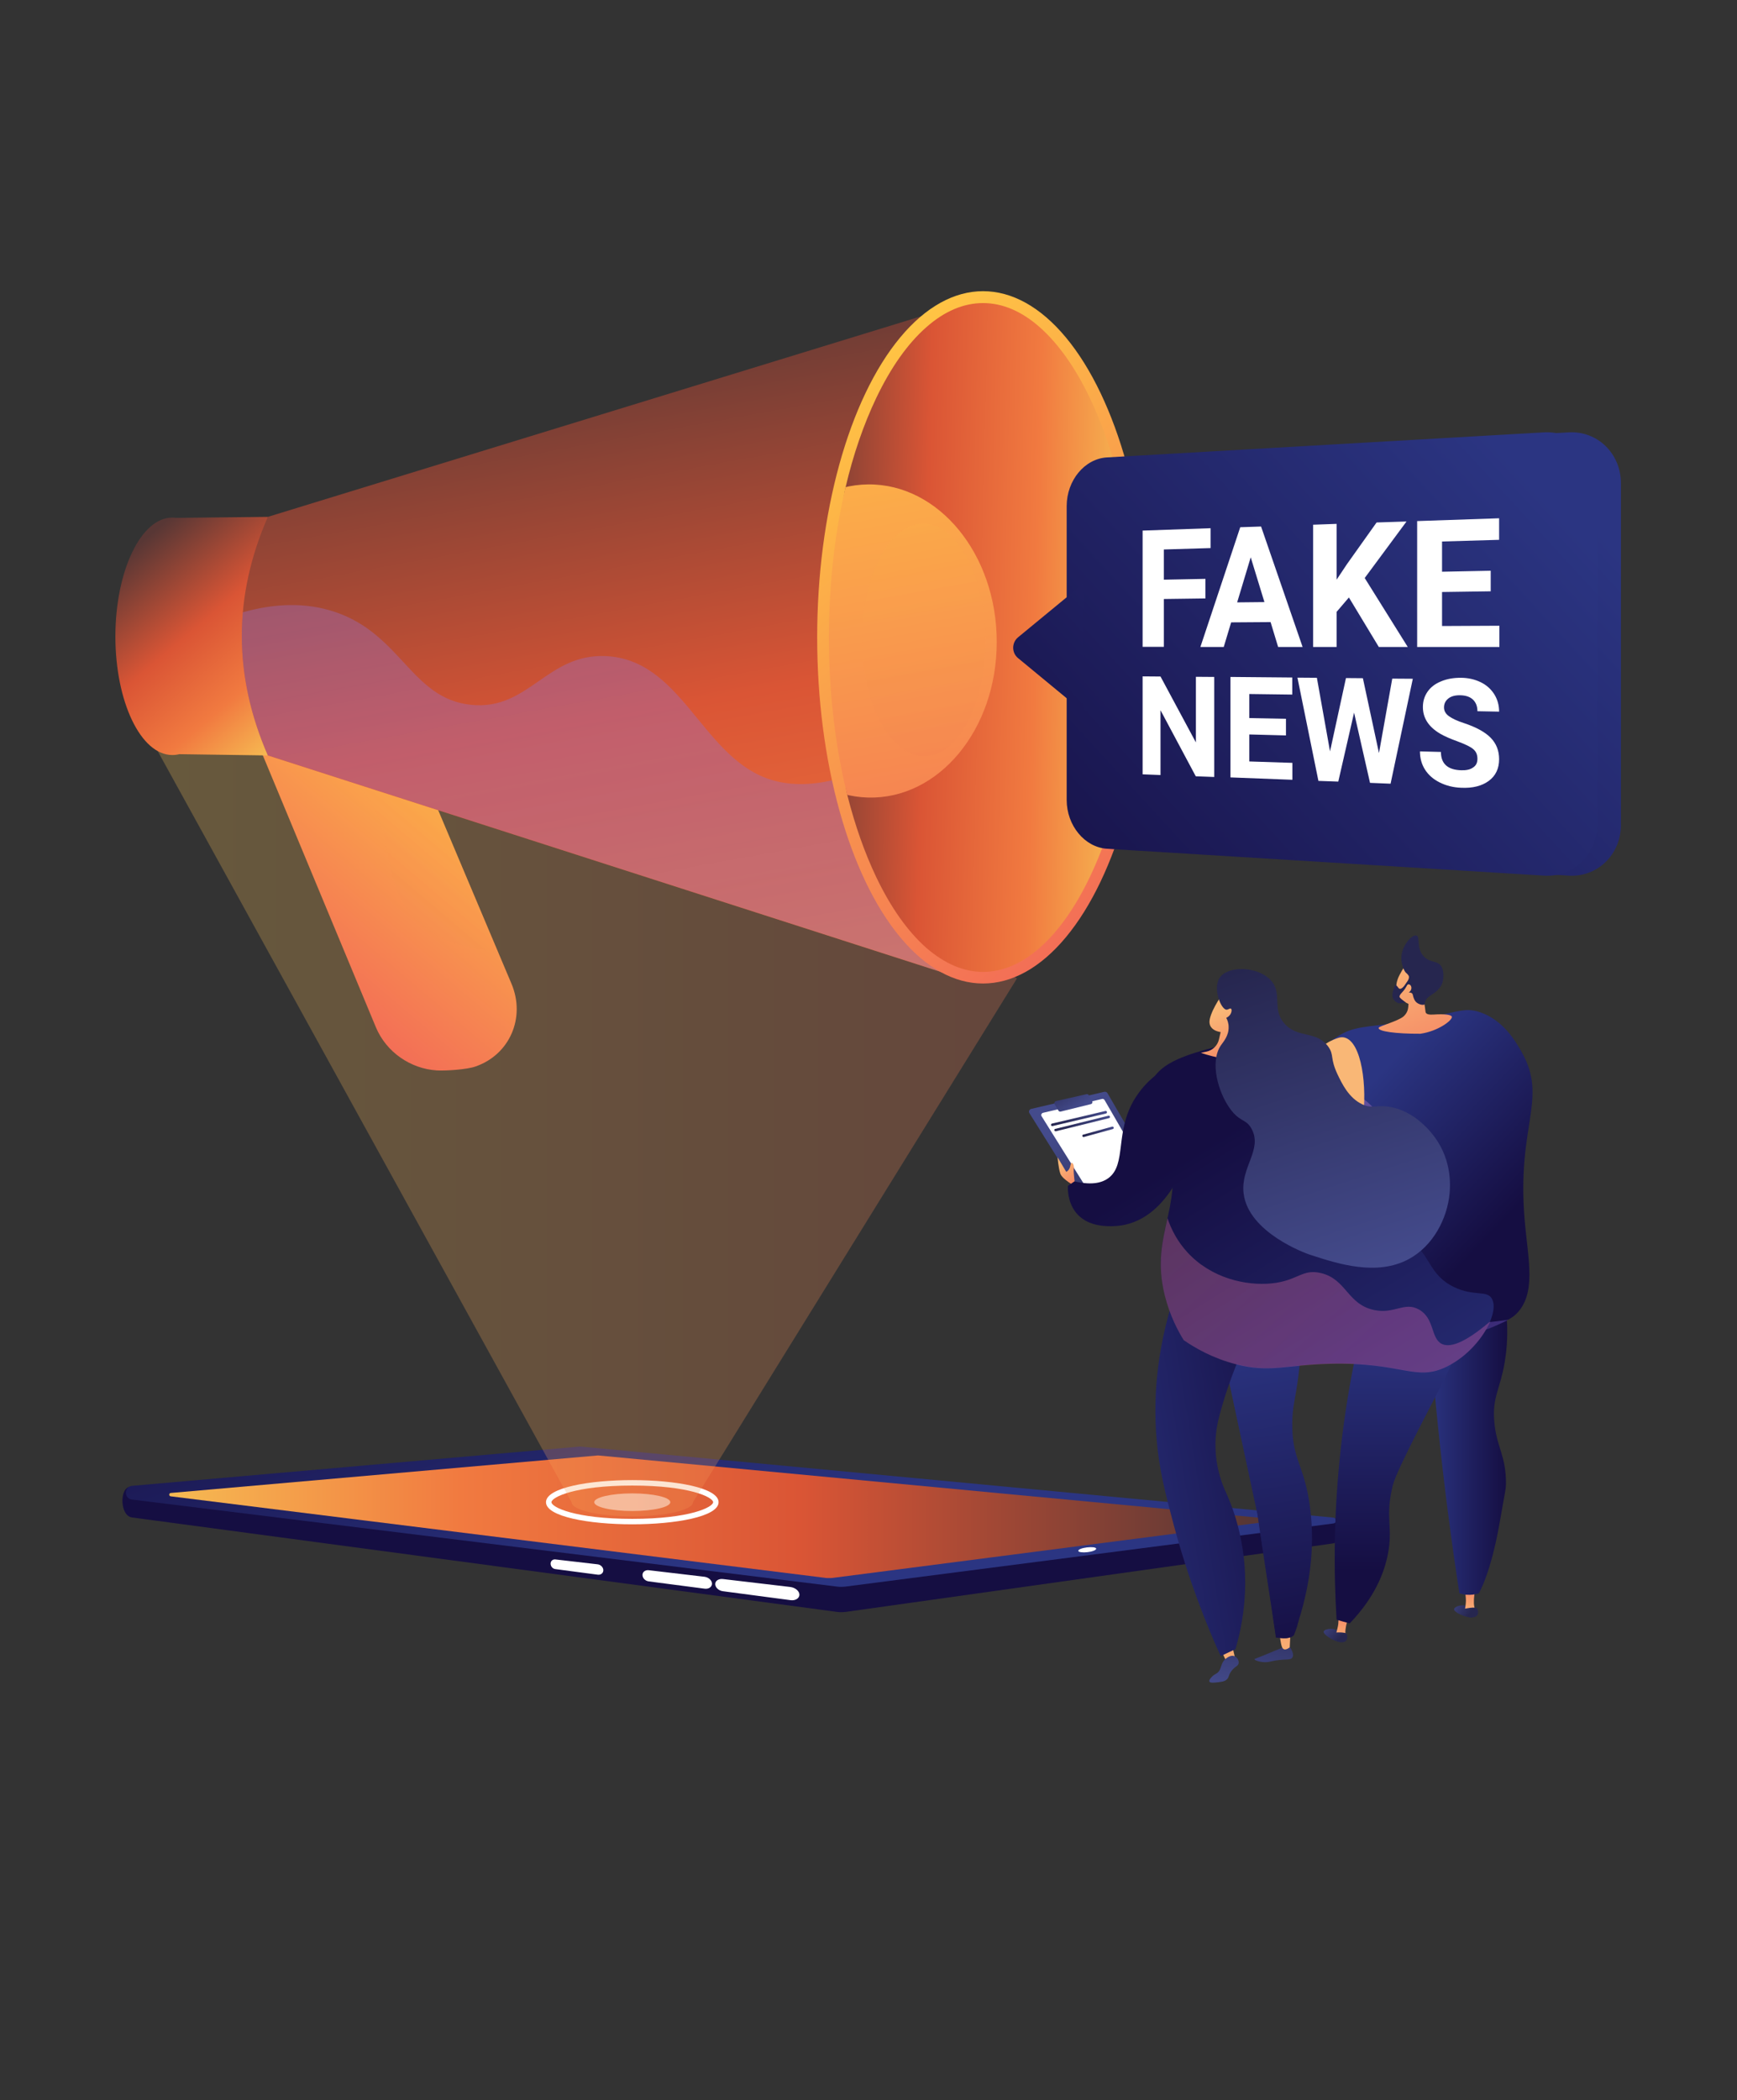<?xml version="1.0" encoding="utf-8"?>
<!-- Generator: Adobe Illustrator 25.0.1, SVG Export Plug-In . SVG Version: 6.00 Build 0)  -->
<svg version="1.1" id="Livello_1" xmlns="http://www.w3.org/2000/svg" xmlns:xlink="http://www.w3.org/1999/xlink" x="0px" y="0px"
	 viewBox="0 0 1242 1501" style="enable-background:new 0 0 1242 1501;" xml:space="preserve">
<rect x="0" y="0" width="1242" height="1501" fill="#333333" stroke="none"/>
<style type="text/css">
	.st0{opacity:0.26;fill:url(#SVGID_1_);}
	.st1{fill:#BFC8D6;}
	.st2{fill:#FFFFFF;}
	.st3{fill:url(#SVGID_2_);}
	.st4{opacity:0.8;}
	.st5{fill:url(#SVGID_3_);}
	.st6{fill:url(#SVGID_4_);}
	.st7{fill:url(#SVGID_5_);}
	.st8{fill:url(#SVGID_6_);}
	.st9{fill:url(#SVGID_7_);}
	.st10{fill:url(#SVGID_8_);}
	.st11{fill:url(#SVGID_9_);}
	.st12{fill:url(#SVGID_10_);}
	.st13{opacity:0.3;fill:url(#SVGID_11_);}
	.st14{fill:url(#SVGID_12_);}
	.st15{opacity:0.3;fill:url(#SVGID_13_);}
	.st16{opacity:0.9;fill:#D8DEE8;}
	.st17{fill:url(#SVGID_14_);}
	.st18{opacity:0.3;fill:url(#SVGID_15_);}
	.st19{fill:url(#SVGID_16_);}
	.st20{fill:url(#SVGID_17_);}
	.st21{opacity:0.3;fill:url(#SVGID_18_);}
	.st22{fill:url(#SVGID_19_);}
	.st23{fill:url(#SVGID_20_);}
	.st24{fill:url(#SVGID_21_);}
	.st25{fill:url(#SVGID_22_);}
	.st26{fill:url(#SVGID_23_);}
	.st27{opacity:0.3;fill:url(#SVGID_24_);}
	.st28{fill:url(#SVGID_25_);}
	.st29{fill:url(#SVGID_26_);}
	.st30{fill:url(#SVGID_27_);}
	.st31{fill:url(#SVGID_28_);}
	.st32{fill:url(#SVGID_29_);}
	.st33{fill:url(#SVGID_30_);}
	.st34{fill:url(#SVGID_31_);}
	.st35{fill:url(#SVGID_32_);}
	.st36{opacity:0.3;fill:url(#SVGID_33_);}
	.st37{fill:url(#SVGID_34_);}
	.st38{fill:url(#SVGID_35_);}
	.st39{opacity:0.26;fill:url(#SVGID_36_);}
	.st40{fill:url(#SVGID_37_);}
	.st41{fill:url(#SVGID_38_);}
	.st42{fill:url(#SVGID_39_);}
	.st43{fill:url(#SVGID_40_);}
	.st44{fill:url(#SVGID_41_);}
	.st45{fill:url(#SVGID_42_);}
	.st46{fill:url(#SVGID_43_);}
	.st47{fill:url(#SVGID_44_);}
	.st48{fill:url(#SVGID_45_);}
	.st49{fill:url(#SVGID_46_);}
	.st50{fill:url(#SVGID_47_);}
	.st51{fill:url(#SVGID_48_);}
	.st52{fill:url(#SVGID_49_);}
	.st53{fill:url(#SVGID_50_);}
	.st54{fill:url(#SVGID_51_);}
	.st55{fill:url(#SVGID_52_);}
	.st56{fill:url(#SVGID_53_);}
	.st57{fill:url(#SVGID_54_);}
	.st58{fill:url(#SVGID_55_);}
	.st59{fill:url(#SVGID_56_);}
	.st60{fill:url(#SVGID_57_);}
	.st61{fill:url(#SVGID_58_);}
	.st62{fill:url(#SVGID_59_);}
	.st63{fill:url(#SVGID_60_);}
	.st64{fill:url(#SVGID_61_);}
	.st65{fill:url(#SVGID_62_);}
	.st66{fill:url(#SVGID_63_);}
	.st67{fill:url(#SVGID_64_);}
	.st68{fill:url(#SVGID_65_);}
	.st69{fill:url(#SVGID_66_);}
	.st70{fill:url(#SVGID_67_);}
	.st71{fill:url(#SVGID_68_);}
	.st72{fill:url(#SVGID_69_);}
	.st73{fill:url(#SVGID_70_);}
	.st74{fill:url(#SVGID_71_);}
	.st75{fill:url(#SVGID_72_);}
	.st76{opacity:0.6;fill:#FFFFFF;}
	.st77{opacity:0.26;fill:url(#SVGID_73_);}
	.st78{fill:url(#SVGID_74_);}
	.st79{opacity:0.3;fill:url(#SVGID_75_);}
	.st80{fill:url(#SVGID_76_);}
	.st81{fill:url(#SVGID_77_);}
	.st82{opacity:0.3;fill:url(#SVGID_78_);}
	.st83{fill:url(#SVGID_79_);}
	.st84{fill:url(#SVGID_80_);}
	.st85{clip-path:url(#SVGID_82_);fill:url(#SVGID_83_);}
	.st86{opacity:0.3;clip-path:url(#SVGID_82_);fill:url(#SVGID_84_);}
	.st87{fill:url(#SVGID_85_);}
	.st88{fill:url(#SVGID_86_);}
	.st89{fill:url(#SVGID_87_);}
	.st90{fill:url(#SVGID_88_);}
	.st91{fill:url(#SVGID_89_);}
	.st92{fill:url(#SVGID_90_);}
	.st93{fill:url(#SVGID_91_);}
	.st94{fill:url(#SVGID_92_);}
	.st95{fill:url(#SVGID_93_);}
	.st96{fill:url(#SVGID_94_);}
	.st97{fill:url(#SVGID_95_);}
	.st98{fill:url(#SVGID_96_);}
	.st99{fill:#26264F;}
	.st100{fill:url(#SVGID_97_);}
	.st101{fill:url(#SVGID_98_);}
	.st102{fill:url(#SVGID_99_);}
	.st103{fill:url(#SVGID_100_);}
	.st104{fill:url(#SVGID_101_);}
	.st105{opacity:0.3;fill:url(#SVGID_102_);}
	.st106{fill:url(#SVGID_103_);}
	.st107{fill:url(#SVGID_104_);}
	.st108{fill:url(#SVGID_105_);}
	.st109{fill:url(#SVGID_106_);}
	.st110{fill:url(#SVGID_107_);}
	.st111{fill:url(#SVGID_108_);}
	.st112{fill:url(#SVGID_109_);}
	.st113{fill:url(#SVGID_110_);}
	.st114{fill:url(#SVGID_111_);}
	.st115{opacity:0.3;fill:url(#SVGID_112_);}
	.st116{fill:url(#SVGID_113_);}
	.st117{fill:url(#SVGID_114_);}
	.st118{fill:url(#SVGID_115_);}
	.st119{fill:url(#SVGID_116_);}
	.st120{fill:url(#SVGID_117_);}
	.st121{fill:url(#SVGID_118_);}
	.st122{fill:url(#SVGID_119_);}
	.st123{fill:url(#SVGID_120_);}
	.st124{fill:url(#SVGID_121_);}
	.st125{opacity:0.26;fill:url(#SVGID_122_);}
	.st126{fill:url(#SVGID_123_);}
	.st127{fill:url(#SVGID_124_);}
	.st128{fill:url(#SVGID_125_);}
	.st129{fill:url(#SVGID_126_);}
	.st130{fill:url(#SVGID_127_);}
	.st131{fill:url(#SVGID_128_);}
	.st132{fill:url(#SVGID_129_);}
	.st133{fill:url(#SVGID_130_);}
	.st134{fill:url(#SVGID_131_);}
	.st135{fill:#ED985F;}
	.st136{fill:url(#SVGID_132_);}
	.st137{fill:#FFB27D;}
	.st138{fill:url(#SVGID_133_);}
	.st139{fill:url(#SVGID_134_);}
	.st140{fill:url(#SVGID_135_);}
	.st141{fill:url(#SVGID_136_);}
	.st142{fill:url(#SVGID_137_);}
	.st143{fill:url(#SVGID_138_);}
	.st144{fill:url(#SVGID_139_);}
	.st145{fill:url(#SVGID_140_);}
	.st146{fill:url(#SVGID_141_);}
	.st147{fill:url(#SVGID_142_);}
	.st148{fill:url(#SVGID_143_);}
	.st149{fill:url(#SVGID_144_);}
	.st150{fill:url(#SVGID_145_);}
	.st151{fill:url(#SVGID_146_);}
	.st152{fill:url(#SVGID_147_);}
	.st153{fill:url(#SVGID_148_);}
	.st154{fill:url(#SVGID_149_);}
	.st155{fill:url(#SVGID_150_);}
	.st156{fill:url(#SVGID_151_);}
	.st157{fill:url(#SVGID_152_);}
	.st158{fill:url(#SVGID_153_);}
	.st159{fill:#2E3552;}
</style>
<g>
	<g>
		<g>
			
				<linearGradient id="SVGID_1_" gradientUnits="userSpaceOnUse" x1="-66.389" y1="1003.199" x2="-65.572" y2="1056.276" gradientTransform="matrix(-1 0 0 1 457.502 0)">
				<stop  offset="0" style="stop-color:#2B3582"/>
				<stop  offset="1" style="stop-color:#150E42"/>
			</linearGradient>
			<path style="fill:url(#SVGID_1_);" d="M954.5,1085.2L415.8,1048c-0.6-0.1-1.3-0.1-1.9,0L93,1062.6c-7.7,0.7-7.3,20.8,1.4,21.9
				l504.1,67.5c2.1,0.3,4.2,0.2,6.2,0l348.8-49C958.2,1102.1,959.9,1085.6,954.5,1085.2z"/>
			
				<linearGradient id="SVGID_2_" gradientUnits="userSpaceOnUse" x1="-75.604" y1="1108.529" x2="9.16" y2="851.881" gradientTransform="matrix(-1 0 0 1 457.502 0)">
				<stop  offset="0" style="stop-color:#2B3582"/>
				<stop  offset="1" style="stop-color:#150E42"/>
			</linearGradient>
			<path class="st3" d="M953.4,1084.6l-537.7-50.7c-0.6-0.1-1.3-0.1-1.9,0l-319.3,28c-5.9,0.5-6,9-0.2,9.8l504.1,62.2
				c2.1,0.3,4.2,0.2,6.2,0l348.8-45.1C956,1088.5,955.9,1084.9,953.4,1084.6z"/>
			
				<linearGradient id="SVGID_3_" gradientUnits="userSpaceOnUse" x1="-451.362" y1="1083.973" x2="336.48" y2="1083.973" gradientTransform="matrix(-1 0 0 1 457.502 0)">
				<stop  offset="2.247200e-02" style="stop-color:#583735"/>
				<stop  offset="0.427" style="stop-color:#DA5535"/>
				<stop  offset="0.736" style="stop-color:#F17A40"/>
				<stop  offset="1" style="stop-color:#F6BA52"/>
			</linearGradient>
			<path class="st5" d="M593.2,1127.8c0.7,0,1.5,0,2.2-0.1l312.6-40.4c1.1-0.1,1.1-1.8,0-1.9l-480.1-45.2c-0.1,0-0.2,0-0.3,0
				c-0.1,0-0.2,0-0.3,0l-305.2,26.8c-1.4,0.1-1.5,2.2,0,2.4l469,58.4C591.7,1127.8,592.4,1127.8,593.2,1127.8z"/>
			<path class="st2" d="M771,1108.4c0.1,0.9,3.1,1.3,6.6,0.9c3.5-0.4,6.3-1.5,6.2-2.5s-3.1-1.3-6.6-0.9
				C773.7,1106.3,770.9,1107.4,771,1108.4z"/>
			<g>
				<path class="st2" d="M516.8,1137.2l48.4,6.4c3.5,0.5,6.4-1.3,6.4-3.9l0,0c0-2.6-2.9-5-6.4-5.5l-48.4-5.7c-3-0.3-5.4,1.3-5.4,3.6
					l0,0C511.4,1134.5,513.8,1136.8,516.8,1137.2z"/>
				<path class="st2" d="M463.9,1130.2l39.9,5.2c2.9,0.4,5.3-1.2,5.3-3.6l0,0c0-2.3-2.4-4.5-5.3-4.9l-39.9-4.7
					c-2.5-0.3-4.5,1.2-4.5,3.4l0,0C459.4,1127.9,461.4,1129.9,463.9,1130.2z"/>
				<path class="st2" d="M397.1,1121.4l30.3,4c2.2,0.3,4-1.1,4-3.2l0,0c0-2-1.8-3.9-4-4.2l-30.3-3.5c-1.9-0.2-3.4,1.1-3.4,3l0,0
					C393.7,1119.5,395.2,1121.2,397.1,1121.4z"/>
			</g>
		</g>
		<g>
			<g>
				<path class="st2" d="M452.1,1089.4c-30.7,0-61.7-5.4-61.7-15.8c0-10.4,31-15.8,61.7-15.8s61.7,5.4,61.7,15.8
					C513.8,1084,482.7,1089.4,452.1,1089.4z M452.1,1061.7c-41.2,0-57.8,8.4-57.8,11.9c0,3.5,16.6,11.9,57.8,11.9
					s57.8-8.4,57.8-11.9C509.9,1070.1,493.2,1061.7,452.1,1061.7z"/>
				<ellipse class="st76" cx="452.1" cy="1073.6" rx="27.2" ry="6.3"/>
				
					<linearGradient id="SVGID_4_" gradientUnits="userSpaceOnUse" x1="-269.675" y1="785.676" x2="344.838" y2="785.676" gradientTransform="matrix(-1 0 0 1 457.502 0)">
					<stop  offset="5.618000e-03" style="stop-color:#F17C54"/>
					<stop  offset="0.802" style="stop-color:#F7B659"/>
					<stop  offset="1" style="stop-color:#F9C55A"/>
				</linearGradient>
				<path style="opacity:0.26;fill:url(#SVGID_4_);" d="M317.9,487.6l409.3,211.6l-231.7,374.4c0,5.6-19.5,10.1-43.4,10.1
					c-24,0-43.4-4.5-43.4-10.1l-296-536.9L317.9,487.6z"/>
			</g>
			<g>
				
					<linearGradient id="SVGID_5_" gradientUnits="userSpaceOnUse" x1="-4603.635" y1="507.195" x2="-4747.02" y2="676.295" gradientTransform="matrix(1 0 0 1 4939.245 0)">
					<stop  offset="0" style="stop-color:#FFC444"/>
					<stop  offset="0.996" style="stop-color:#F36F56"/>
				</linearGradient>
				<path class="st7" d="M312.2,765c-18.5-1.2-36-12.9-43.5-31L162.7,479.2c-9.7-23.2,1.2-49.5,24.5-58.8
					c23.4-9.4,59.8,1.7,69.7,25.1l108.8,257.5c10.3,24.3-1.3,50.8-25.7,59.2C333.9,764.4,318.4,765.4,312.2,765z"/>
				
					<linearGradient id="SVGID_6_" gradientUnits="userSpaceOnUse" x1="-4621.297" y1="492.219" x2="-4764.681" y2="661.318" gradientTransform="matrix(1 0 0 1 4939.245 0)">
					<stop  offset="0" style="stop-color:#FFC444"/>
					<stop  offset="0.996" style="stop-color:#F36F56"/>
				</linearGradient>
				<path style="opacity:0.3;fill:url(#SVGID_6_);" d="M187.1,420.5c23.4-9.4,59.8,1.7,69.7,25.1l99.5,235.5
					c-16.7-4.3-36.4-3.9-55.3-20.5c-31.5-27.6-16-63-41-94.5c-11.4-14.4-32.5-29.6-75.5-34.2l-21.9-52.6
					C153,456,163.9,429.8,187.1,420.5z"/>
				
					<linearGradient id="SVGID_7_" gradientUnits="userSpaceOnUse" x1="362.579" y1="387.142" x2="246.841" y2="523.637" gradientTransform="matrix(-1 0 0 1 457.502 0)">
					<stop  offset="2.247200e-02" style="stop-color:#583735"/>
					<stop  offset="0.427" style="stop-color:#DA5535"/>
					<stop  offset="0.736" style="stop-color:#F17A40"/>
					<stop  offset="1" style="stop-color:#F6BA52"/>
				</linearGradient>
				<path class="st9" d="M123.2,369.9c0.9,0,1.8,0.1,2.7,0.2l65.6-0.7v170.5l-63.3-0.9c-1.6,0.4-3.3,0.6-5,0.6
					c-22.5,0-40.7-38-40.7-84.9C82.6,407.9,100.8,369.9,123.2,369.9z"/>
				
					<linearGradient id="SVGID_8_" gradientUnits="userSpaceOnUse" x1="-4537.429" y1="196.909" x2="-4405.105" y2="928.822" gradientTransform="matrix(1 0 0 1 4939.245 0)">
					<stop  offset="2.247200e-02" style="stop-color:#583735"/>
					<stop  offset="0.427" style="stop-color:#DA5535"/>
					<stop  offset="0.736" style="stop-color:#F17A40"/>
					<stop  offset="1" style="stop-color:#F6BA52"/>
				</linearGradient>
				<path class="st10" d="M191.5,369.4c-24.8,56.8-24.8,113.3,0,170.5l487.7,156.8l5-478.5L191.5,369.4z"/>
				
					<linearGradient id="SVGID_9_" gradientUnits="userSpaceOnUse" x1="-4582.705" y1="198.247" x2="-4448.733" y2="939.273" gradientTransform="matrix(1 0 0 1 4939.245 0)">
					<stop  offset="0" style="stop-color:#AA80F9"/>
					<stop  offset="0.996" style="stop-color:#6165D7"/>
				</linearGradient>
				<path style="opacity:0.3;fill:url(#SVGID_9_);" d="M547.6,556c-46.4-17.6-60.8-84.8-114.6-87.1c-42.2-1.8-55,39.2-96.4,34.8
					c-42.4-4.5-49.5-50.2-96.9-66.3c-21.6-7.3-44.1-6-66.1,0.2c-2.9,33.9,3,67.9,17.9,102.2l487.7,156.8l-28.9-162.5
					C602.3,562.3,570.1,564.5,547.6,556z"/>
				
					<linearGradient id="SVGID_10_" gradientUnits="userSpaceOnUse" x1="-113.636" y1="300.096" x2="-377.224" y2="610.957" gradientTransform="matrix(-1 0 0 1 457.502 0)">
					<stop  offset="0" style="stop-color:#FFC444"/>
					<stop  offset="0.996" style="stop-color:#F36F56"/>
				</linearGradient>
				<ellipse class="st12" cx="702.9" cy="455.5" rx="118.6" ry="247.4"/>
				
					<linearGradient id="SVGID_11_" gradientUnits="userSpaceOnUse" x1="-95.176" y1="451.698" x2="-349.278" y2="458.172" gradientTransform="matrix(-1 0 0 1 457.502 0)">
					<stop  offset="2.247200e-02" style="stop-color:#583735"/>
					<stop  offset="0.427" style="stop-color:#DA5535"/>
					<stop  offset="0.736" style="stop-color:#F17A40"/>
					<stop  offset="1" style="stop-color:#F6BA52"/>
				</linearGradient>
				<path style="fill:url(#SVGID_11_);" d="M702.9,694.6c13.9,0,27.6-5.8,40.6-17.3c13.3-11.7,25.3-28.7,35.7-50.4
					c21.9-45.6,33.9-106.5,33.9-171.3c0-64.9-12-125.7-33.9-171.3c-10.4-21.7-22.4-38.6-35.7-50.4c-13-11.5-26.7-17.3-40.6-17.3
					c-13.9,0-27.6,5.8-40.6,17.3c-13.3,11.7-25.3,28.7-35.7,50.4c-9.1,19.1-16.6,40.8-22.1,64.4c-7.7,32.8,14.6,67.1,14.6,104.8
					c0,40.1-21.8,80.9-13.1,115.3c5.4,21.2,12.3,40.8,20.6,58.2c10.4,21.7,22.4,38.6,35.7,50.4C675.4,688.7,689,694.6,702.9,694.6z"
					/>
				<g>
					<defs>
						<path id="SVGID_81_" d="M702.9,694.6c13.9,0,27.6-5.8,40.6-17.3c13.3-11.7,25.3-28.7,35.7-50.4
							c21.9-45.6,33.9-106.5,33.9-171.3c0-64.9-12-125.7-33.9-171.3c-10.4-21.7-22.4-38.6-35.7-50.4c-13-11.5-26.7-17.3-40.6-17.3
							c-13.9,0-27.6,5.8-40.6,17.3c-13.3,11.7-25.3,28.7-35.7,50.4c-21.9,45.6-33.9,106.5-33.9,171.3c0,64.9,12,125.7,33.9,171.3
							c10.4,21.7,22.4,38.6,35.7,50.4C675.4,688.7,689,694.6,702.9,694.6z"/>
					</defs>
					<clipPath id="SVGID_12_">
						<use xlink:href="#SVGID_81_"  style="overflow:visible;"/>
					</clipPath>
					
						<linearGradient id="SVGID_13_" gradientUnits="userSpaceOnUse" x1="-4360.289" y1="220.032" x2="-4273.893" y2="697.911" gradientTransform="matrix(1 0 0 1 4939.245 0)">
						<stop  offset="0" style="stop-color:#FFC444"/>
						<stop  offset="0.996" style="stop-color:#F36F56"/>
					</linearGradient>
					<path style="clip-path:url(#SVGID_12_);fill:url(#SVGID_13_);" d="M712.7,458.8c0,62.7-41.5,112.5-92,111.2
						c-49.7-1.3-89.4-51.7-89.4-112.6c0-60.9,39.7-110.7,89.4-111.2C671.2,345.7,712.7,396.1,712.7,458.8z"/>
					
						<linearGradient id="SVGID_14_" gradientUnits="userSpaceOnUse" x1="-4310.47" y1="281.594" x2="-4246.723" y2="634.196" gradientTransform="matrix(1 0 0 1 4939.245 0)">
						<stop  offset="0" style="stop-color:#FFC444"/>
						<stop  offset="0.996" style="stop-color:#F36F56"/>
					</linearGradient>
					<path style="opacity:0.3;clip-path:url(#SVGID_12_);fill:url(#SVGID_14_);" d="M704.7,457.8c0,46.6-20.2,83.5-44.8,82.6
						c-24.2-0.9-43.6-38.4-43.6-83.6s19.4-82.2,43.6-82.6C684.5,373.8,704.7,411.2,704.7,457.8z"/>
				</g>
			</g>
		</g>
		<g>
			<g>
				<linearGradient id="SVGID_15_" gradientUnits="userSpaceOnUse" x1="1113.453" y1="345.461" x2="743.114" y2="686.221">
					<stop  offset="0" style="stop-color:#2B3582"/>
					<stop  offset="1" style="stop-color:#150E42"/>
				</linearGradient>
				<path style="fill:url(#SVGID_15_);" d="M1121.6,625.8l-307.7-19.2c-15.8-1-28.4-16.6-28.4-34.9v-210c0-18.3,12.6-33.9,28.4-34.8
					l307.7-17.9c20.6-1.2,37.4,15.1,37.4,36.4v244.2C1159,610.8,1142.1,627.1,1121.6,625.8z"/>
				<linearGradient id="SVGID_16_" gradientUnits="userSpaceOnUse" x1="1002.5" y1="271.458" x2="667.784" y2="579.439">
					<stop  offset="0" style="stop-color:#311944"/>
					<stop  offset="1" style="stop-color:#893976"/>
				</linearGradient>
				<polygon class="st19" points="796.8,508.6 742.3,463 796.8,417.4 				"/>
			</g>
			<g>
				<linearGradient id="SVGID_17_" gradientUnits="userSpaceOnUse" x1="1094.789" y1="344.37" x2="721.147" y2="688.168">
					<stop  offset="0" style="stop-color:#2B3582"/>
					<stop  offset="1" style="stop-color:#150E42"/>
				</linearGradient>
				<path class="st20" d="M1104,625.8l-312.4-19.2c-16-1-28.9-16.6-28.9-34.9v-210c0-18.3,12.8-33.9,28.9-34.8l312.4-17.9
					c20.9-1.2,38,15.1,38,36.4v244.2C1142,610.8,1124.9,627.1,1104,625.8z"/>
				<linearGradient id="SVGID_18_" gradientUnits="userSpaceOnUse" x1="977.692" y1="273.587" x2="647.141" y2="577.736">
					<stop  offset="0" style="stop-color:#2B3582"/>
					<stop  offset="1" style="stop-color:#150E42"/>
				</linearGradient>
				<path style="fill:url(#SVGID_18_);" d="M774.3,508.6l-46.4-38.3c-4.6-3.8-4.6-10.9,0-14.8l46.4-38.2V508.6z"/>
			</g>
			<g>
				<g>
					<path class="st2" d="M861.9,427.7l-29.7,0.4v34.2l-15.2,0v-83.1l48.6-1.7v14.2l-33.4,1v21.6l29.7-0.6V427.7z"/>
					<path class="st2" d="M908.5,444.6l-28.2,0.2l-5.3,17.6l-16.7,0l28.5-85.6l14.9-0.5l29.7,86.1l-17.5,0L908.5,444.6z
						 M884.6,430.5l19.5-0.2l-9.8-32L884.6,430.5z"/>
					<path class="st2" d="M964.5,427l-8.8,10.3v25.1l-16.8,0V375l16.8-0.6v39.9l7.4-11.1l21.2-29.8l21.4-0.7l-29.9,40.4l30.8,49.3
						l-20.7,0L964.5,427z"/>
					<path class="st2" d="M1065.9,422.6l-34.8,0.5v24.3l41-0.2v15.2l-58.8,0v-90l58.6-2v15.4l-40.8,1.2v21.6l34.8-0.7V422.6z"/>
				</g>
				<g>
					<path class="st2" d="M868.2,555.3l-13.2-0.5l-25.2-47.2v46.3l-12.8-0.5v-70l12.8,0.1l25.3,47.1v-46.9l13.1,0.1V555.3z"/>
					<path class="st2" d="M919.5,525.6l-26.2-0.7v19.3l30.8,1v12.1l-44.3-1.7v-71.8l44.2,0.4v12.2l-30.7-0.4v17.2l26.2,0.5V525.6z"
						/>
					<path class="st2" d="M986,538.2l9.5-53.2l14.7,0.1l-15.9,75l-14.7-0.6l-11.4-50.2l-11.3,49.3l-14.2-0.5l-15-73.8l13.9,0.1
						L951,537l11.4-52.4l12.1,0.1L986,538.2z"/>
					<path class="st2" d="M1056.4,542.3c0-3-1-5.3-3.1-7c-2-1.7-5.7-3.4-11-5.4c-5.3-1.9-9.4-3.7-12.5-5.5
						c-8.3-4.9-12.4-11.2-12.4-19.1c0-4.1,1.1-7.7,3.3-10.9c2.2-3.2,5.4-5.7,9.6-7.4c4.2-1.8,8.9-2.6,14.1-2.6
						c5.3,0,10,1.1,14.2,3.1c4.2,2,7.4,4.9,9.8,8.6c2.3,3.7,3.5,7.8,3.5,12.5l-15.5-0.3c0-3.5-1.1-6.3-3.2-8.3c-2.1-2-5.1-3-9-3.1
						c-3.7-0.1-6.6,0.7-8.6,2.3c-2,1.6-3.1,3.7-3.1,6.4c0,2.5,1.2,4.6,3.6,6.3c2.4,1.7,6,3.4,10.7,4.9c8.7,2.9,15.1,6.4,19.1,10.5
						c4,4.1,6,9.2,6,15.3c0,6.7-2.5,11.9-7.4,15.5c-4.9,3.6-11.5,5.3-19.7,4.9c-5.7-0.2-10.8-1.5-15.4-3.8
						c-4.6-2.3-8.1-5.4-10.5-9.2c-2.4-3.8-3.6-8.1-3.6-13l15,0.4c0,8.4,4.8,12.8,14.5,13.1c3.6,0.1,6.5-0.5,8.5-2
						C1055.4,547.2,1056.4,545.1,1056.4,542.3z"/>
				</g>
			</g>
		</g>
	</g>
	<g>
		
			<linearGradient id="SVGID_19_" gradientUnits="userSpaceOnUse" x1="3294.169" y1="1701.076" x2="3308.191" y2="1713.549" gradientTransform="matrix(0.99 -0.14 0.14 0.99 -2464.249 -79.531)">
			<stop  offset="0" style="stop-color:#444B8C"/>
			<stop  offset="0.996" style="stop-color:#26264F"/>
		</linearGradient>
		<path class="st22" d="M1039.7,1150c0.4-2.2,7.5-4.2,11-1.2c1.7,1.5,2.9,4.4,1.9,5.8c-0.4,0.5,1.1,1.3-0.3,1.4
			C1047.6,1156,1039.3,1152.2,1039.7,1150z"/>
		
			<linearGradient id="SVGID_20_" gradientUnits="userSpaceOnUse" x1="3058.42" y1="1439.258" x2="3058.42" y2="1414.832" gradientTransform="matrix(0.999 4.980000e-02 -4.980000e-02 0.999 -1932.541 -435.807)">
			<stop  offset="0" style="stop-color:#F9B776"/>
			<stop  offset="1" style="stop-color:#F47960"/>
		</linearGradient>
		<path class="st23" d="M1047.5,1150l7.4,0.4c-2.6-4.6,0.5-17.3,0.5-17.3l-8,0.2c0,0,0.2,3.7,0.7,9.1
			C1048.3,1144.4,1048,1147.2,1047.5,1150z"/>
		
			<linearGradient id="SVGID_21_" gradientUnits="userSpaceOnUse" x1="3295.579" y1="1699.492" x2="3309.6" y2="1711.964" gradientTransform="matrix(0.99 -0.14 0.14 0.99 -2464.249 -79.531)">
			<stop  offset="0" style="stop-color:#444B8C"/>
			<stop  offset="0.996" style="stop-color:#26264F"/>
		</linearGradient>
		<path class="st24" d="M1046.5,1149.9c0,0,8.8-2,9.7-0.3c1,1.7,1.7,6.4-3.9,6.3C1046.8,1155.8,1046,1151.4,1046.5,1149.9z"/>
		
			<linearGradient id="SVGID_22_" gradientUnits="userSpaceOnUse" x1="3552.58" y1="1159.145" x2="3566.602" y2="1171.617" gradientTransform="matrix(1 0 0 1 -2609.079 0)">
			<stop  offset="0" style="stop-color:#444B8C"/>
			<stop  offset="0.996" style="stop-color:#26264F"/>
		</linearGradient>
		<path class="st25" d="M946.5,1166c0.7-2.1,8-3.1,11.1,0.3c1.5,1.7,2.3,4.8,1.1,6c-0.4,0.4,0.9,1.5-0.5,1.3
			C953.5,1173,945.8,1168.1,946.5,1166z"/>
		
			<linearGradient id="SVGID_23_" gradientUnits="userSpaceOnUse" x1="3284.997" y1="803.899" x2="3284.997" y2="779.472" gradientTransform="matrix(0.981 0.193 -0.193 0.981 -2111.148 -249.154)">
			<stop  offset="0" style="stop-color:#F9B776"/>
			<stop  offset="1" style="stop-color:#F47960"/>
		</linearGradient>
		<path class="st26" d="M955.2,1168l7.2,1.4c-1.9-5,3-17,3-17l-7.9-0.9c0,0-0.3,3.7-0.6,9.1C956.7,1162.5,956,1165.2,955.2,1168z"/>
		
			<linearGradient id="SVGID_24_" gradientUnits="userSpaceOnUse" x1="3553.99" y1="1157.56" x2="3568.012" y2="1170.033" gradientTransform="matrix(1 0 0 1 -2609.079 0)">
			<stop  offset="0" style="stop-color:#444B8C"/>
			<stop  offset="0.996" style="stop-color:#26264F"/>
		</linearGradient>
		<path style="fill:url(#SVGID_24_);" d="M953.3,1166.8c0,0,9-0.8,9.7,1.1c0.7,1.9,0.8,6.6-4.7,5.7
			C952.7,1172.6,952.6,1168.2,953.3,1166.8z"/>
		<linearGradient id="SVGID_25_" gradientUnits="userSpaceOnUse" x1="1019.725" y1="1024.177" x2="1077.664" y2="1024.177">
			<stop  offset="0" style="stop-color:#2B3582"/>
			<stop  offset="1" style="stop-color:#150E42"/>
		</linearGradient>
		<path class="st28" d="M1019.7,913.4c2,33.7,4.7,68.7,8.4,105c4.3,42,9.5,82.1,15.4,120.3c7.2,2.5,13.9,0,13.9,0
			s8.5-13.8,14.9-50.6c4.1-23.6,4.4-23.3,4.5-27.4c0.2-20.8-7.1-26.8-8.4-45.4c-1.3-17.2,4.2-22.3,7.5-41.7
			c2.5-14.9,3.5-36.6-4.5-64.9C1054.2,910.2,1036.9,911.8,1019.7,913.4z"/>
		<linearGradient id="SVGID_26_" gradientUnits="userSpaceOnUse" x1="998.867" y1="949.158" x2="998.37" y2="1123.548">
			<stop  offset="0" style="stop-color:#2B3582"/>
			<stop  offset="1" style="stop-color:#150E42"/>
		</linearGradient>
		<path class="st29" d="M983.5,912.3c-9.9,33.3-19.5,74.8-24.8,122.9c-5.2,46.7-5.1,88.2-3,122.4c3.1,0.9,6.3,1.8,9.4,2.6
			c18.3-19.1,24.8-36.7,27.3-49.6c3.7-19-1.9-25.5,3-47c1.1-4.9,2.7-10.3,20.9-45.9c17.4-34,20.9-39,23.8-51.2
			c4.2-17.4,3.1-32.9,1.5-43.3C1022.2,919.7,1002.8,916,983.5,912.3z"/>
		<g>
			<path class="st99" d="M905.4,840.2l-31-72.7c-1.6-3.6,0.5-7.8,4.4-8.7l56.9-13.8c3.1-0.7,6.2,0.9,7.4,3.8l28.6,69.9
				c1.4,3.5-0.5,7.4-4,8.5l-54.4,16.6C910.1,844.8,906.7,843.2,905.4,840.2z"/>
			<linearGradient id="SVGID_27_" gradientUnits="userSpaceOnUse" x1="925.616" y1="796.387" x2="898.042" y2="741.984">
				<stop  offset="0" style="stop-color:#FF9085"/>
				<stop  offset="1" style="stop-color:#FB6FBB"/>
			</linearGradient>
			<path class="st30" d="M906.8,836.7l-29-67.9c-1.4-3.4,0.5-7.3,4.1-8.1l53.1-12.9c2.9-0.7,5.8,0.8,6.9,3.5l26.7,65.3
				c1.3,3.3-0.4,6.9-3.8,8l-50.8,15.5C911.2,841,908,839.5,906.8,836.7z"/>
		</g>
		<linearGradient id="SVGID_28_" gradientUnits="userSpaceOnUse" x1="889.805" y1="790.578" x2="881.235" y2="829.704">
			<stop  offset="0" style="stop-color:#FFC444"/>
			<stop  offset="0.996" style="stop-color:#F36F56"/>
		</linearGradient>
		<path class="st31" d="M888.9,816.8l-0.9-8.6l-4.9-9.4c-0.7-1.3-1-2.7-1-4.2v-9.3l6,13.8c0,0,3.9-3.5,5.4-4.3
			c1.5-0.7,1.3,2.2,0.2,3.4c-1.1,1.1,0.6,10.2-0.6,11.2l0.4,5.6L888.9,816.8z"/>
		<linearGradient id="SVGID_29_" gradientUnits="userSpaceOnUse" x1="967.247" y1="787.212" x2="1066.366" y2="881.86">
			<stop  offset="0" style="stop-color:#2B3582"/>
			<stop  offset="1" style="stop-color:#150E42"/>
		</linearGradient>
		<path class="st32" d="M936.3,762.2c4.6-11.3,14.6-17.9,19.7-21.2c12.2-8,20-6.5,48.1-10.8c37.4-5.7,41.8-11.1,54.4-6.7
			c16.5,5.7,25.1,20.7,29.1,27.6c19.9,34.6-3.4,52.2,2.6,121.1c2.4,28.1,8.7,52.6-6.3,67.1c-3.2,3-6.7,4.6-13.8,7.8
			c-28.1,12.6-53.3,10.5-68.6,8.9c-16.8-1.7-25.3-2.6-29.8-8.6c-7.1-9.5,0.2-21.6,1.5-42.5c0.9-15-2.5-26.9-9.3-50.7
			C948,798.9,927.4,783.9,936.3,762.2z"/>
		<g>
			<g>
				
					<linearGradient id="SVGID_30_" gradientUnits="userSpaceOnUse" x1="4449.661" y1="34.513" x2="4511.491" y2="112.303" gradientTransform="matrix(0.966 0.258 -0.258 0.966 -3299.022 -495.183)">
					<stop  offset="0" style="stop-color:#F9B776"/>
					<stop  offset="1" style="stop-color:#F47960"/>
				</linearGradient>
				<path class="st33" d="M998.8,709.7c-1.7-6.1,1.3-11.7,1.9-12.9c2.7-5.1,3.4-5.8,4.8-6.6l1.8-1.1c0,0,0.1,0,0.2-0.1
					c1.2-0.4,5.2-0.5,6-0.4c2.6,0.6,5.3,11,4.5,25.9c0.1,0.6,0.2,1.1,0.3,1.7c0.4,2.3,0.7,4.6,1,6.9c0.2,2.1,3.3,2.1,5.4,2
					c8.8-0.6,13,0.2,13.4,1.5c0.7,2.4-9.7,10.4-22.5,12.2c-17.2,0.1-31.2-1.7-29.7-4.4c0.7-1.2,14-4.7,17.8-8.1
					c3.4-3.2,3.2-6.4,3.4-8.8C1006.1,717,1000.1,714.2,998.8,709.7z"/>
				<path class="st99" d="M1002,684.9c0,4.6,2.2,9.5,3.3,10.3c0.1,0.1,0.9,0.7,1.7,1.8c0.1,0.1,0.2,0.3,0.3,0.5
					c1,2.9-3.6,6.3-2.7,7.6c0.6,0.9,3.8-0.3,4.1,0.5c0.4,0.8-2.3,2.3-1.9,3.3c0.3,0.7,1.9,0.1,2.9,1.1c0.5,0.5,0.4,0.9,0.9,2.6
					c0.3,0.9,0.7,1.9,1.1,2.5c1.6,2.7,6.1,3.7,7,2.6c0.2-0.3,0-0.6,0.3-1.6c0,0,0.2-0.9,0.9-2c0.9-1.5,3.2-2.7,5.4-4.3
					c4.2-3,5.3-5.6,5.7-6.5c0.1-0.3,0.2-0.5,0.3-0.7c1.1-3.4,1.1-8.4-0.4-11.4c-2.6-5.1-8.3-2.7-13-7.8c-5.4-5.9-2.2-13.9-5.1-14.8
					C1009.3,667.7,1001.9,676.4,1002,684.9z"/>
				
					<linearGradient id="SVGID_31_" gradientUnits="userSpaceOnUse" x1="4452.62" y1="30.597" x2="4521.655" y2="117.452" gradientTransform="matrix(0.966 0.258 -0.258 0.966 -3299.022 -495.183)">
					<stop  offset="0" style="stop-color:#F9B776"/>
					<stop  offset="1" style="stop-color:#F47960"/>
				</linearGradient>
				<path class="st34" d="M1006.1,704.1c1.1-1.5,3.1-0.1,3.1,1.9c0,2-1.9,4.1-3.8,3.7C1003.6,709.3,1004.6,706.1,1006.1,704.1z"/>
			</g>
			<path class="st99" d="M1007,700.7l-2.6,3.4c0,0-2.8,4.2-4.5,1.9c-1.3-1.9-1.7-1.8-1.8-1.7c0,0,0,0,0,0c0,0,0.2-0.9,0.4-1.7
				c-0.7,1-1.7,2.6-2.2,4.8c-0.6,2.1-1.2,4.4,0,6.6c0.1,0.1,1.4,2.4,3.8,3c0,0,1,0.2,5.1-0.5c0,0-4.5-3.2-4.5-4
				c-0.2-2.1,2.7-3.2,4.9-7.5C1006.4,703.2,1006.8,701.7,1007,700.7z"/>
		</g>
		<linearGradient id="SVGID_32_" gradientUnits="userSpaceOnUse" x1="930.656" y1="825.533" x2="1029.775" y2="920.18">
			<stop  offset="3.597120e-03" style="stop-color:#E38DDD"/>
			<stop  offset="1" style="stop-color:#9571F6"/>
		</linearGradient>
		<path style="opacity:0.3;fill:url(#SVGID_32_);" d="M1016,936.2c-5-9.9,7.2-23-0.7-38c-6.7-12.8-19-9.9-24.6-21.6
			c-6.8-14.1,8-24.7,7.5-46.2c-0.6-25.7-22.8-51.4-35.8-49.2c-8.4,1.5-9.5,14-15.4,27.8c5.2,11.5,11.4,25.9,16.9,45.3
			c6.8,23.8,10.2,35.7,9.3,50.7c-1.3,20.9-8.6,33-1.5,42.5c4.5,5.9,13,6.9,29.8,8.6c15.3,1.5,40.5,3.7,68.6-8.9
			c3.6-1.6,6.2-2.8,8.4-4C1034.5,949.6,1019.9,944,1016,936.2z"/>
		<linearGradient id="SVGID_33_" gradientUnits="userSpaceOnUse" x1="945.472" y1="810.017" x2="1044.591" y2="904.664">
			<stop  offset="0" style="stop-color:#F9B776"/>
			<stop  offset="1" style="stop-color:#F47960"/>
		</linearGradient>
		<path style="fill:url(#SVGID_33_);" d="M887.3,815.1c2.7-1.2,5.5-2.4,8.2-3.5c4.6,4.7,10.5,9.3,15.5,7.8
			c7.4-2.2,5.5-15.8,14.5-39.7c10.2-27.1,21.8-34,27.6-36.5c3.3-1.4,5.5-2.3,8.2-1.7c12.4,3,16.5,35.4,13,59.6
			c-2,13.6-5.8,40.4-27.8,53.1c-3.1,1.8-20.3,11.7-37.3,3.9C894.7,851.4,885.8,834.3,887.3,815.1z"/>
	</g>
	<g>
		
			<linearGradient id="SVGID_34_" gradientUnits="userSpaceOnUse" x1="-2847.643" y1="1437.251" x2="-2869.368" y2="1365.618" gradientTransform="matrix(-0.993 0.118 0.118 0.993 -2091.43 122.139)">
			<stop  offset="0" style="stop-color:#444B8C"/>
			<stop  offset="0.996" style="stop-color:#26264F"/>
		</linearGradient>
		<path class="st37" d="M922.4,1177.2c2.7,4.3,2.3,6.3,1.8,7.2c-1.4,2.7-5.5,0.7-15.5,3c-1.2,0.3-3.4,0.8-6.3,0.4
			c-2.5-0.3-5.5-1.3-5.4-2c0-0.2,0.4-0.4,0.6-0.4c2.8-0.9,19.8-8.1,19.8-8.1L922.4,1177.2z"/>
		
			<linearGradient id="SVGID_35_" gradientUnits="userSpaceOnUse" x1="-2866.372" y1="1423.303" x2="-2866.372" y2="1308.218" gradientTransform="matrix(-0.993 0.118 0.118 0.993 -2091.43 122.139)">
			<stop  offset="0" style="stop-color:#F9B776"/>
			<stop  offset="1" style="stop-color:#F47960"/>
		</linearGradient>
		<path class="st38" d="M922.7,1167.1l-0.5,10.2c0,0-4,3.5-5.5-0.1c-1.1-2.6-1.8-9.8-1.8-9.8L922.7,1167.1z"/>
		
			<linearGradient id="SVGID_36_" gradientUnits="userSpaceOnUse" x1="-2823.998" y1="1423.303" x2="-2823.998" y2="1308.216" gradientTransform="matrix(-0.993 0.118 0.118 0.993 -2091.43 122.139)">
			<stop  offset="0" style="stop-color:#F9B776"/>
			<stop  offset="1" style="stop-color:#F47960"/>
		</linearGradient>
		<polygon style="fill:url(#SVGID_36_);" points="872.1,1177.5 877.5,1188.6 883.6,1187 881.1,1176.4 		"/>
		
			<linearGradient id="SVGID_37_" gradientUnits="userSpaceOnUse" x1="-2815.996" y1="1427.653" x2="-2837.72" y2="1356.02" gradientTransform="matrix(-0.993 0.118 0.118 0.993 -2091.43 122.139)">
			<stop  offset="0" style="stop-color:#444B8C"/>
			<stop  offset="0.996" style="stop-color:#26264F"/>
		</linearGradient>
		<path class="st40" d="M880.1,1194.8c2.6-3.9,5.3-3.8,5.6-6.3c0.2-2-1.2-4.2-3.1-4.9c-2.6-1-5.4,1.3-6.1,1.8
			c-4.3,3.5-2.6,8.1-6.7,10.6c-0.8,0.5-2.2,1.1-3.5,2.6c-0.6,0.6-2,2.3-1.5,3.2c0.5,1.1,3.3,0.8,5.9,0.5c3.1-0.4,4.7-0.6,6.1-1.7
			C878.9,1199.1,878.1,1197.8,880.1,1194.8z"/>
		
			<linearGradient id="SVGID_38_" gradientUnits="userSpaceOnUse" x1="-2876.323" y1="1174.973" x2="-2886.891" y2="1412.775" gradientTransform="matrix(-0.993 0.118 0.118 0.993 -2091.43 122.139)">
			<stop  offset="0" style="stop-color:#2B3582"/>
			<stop  offset="1" style="stop-color:#150E42"/>
		</linearGradient>
		<path class="st41" d="M930.5,922.5c1.3,23.6,0,43.9-2.1,60.7c-2.3,18-4.2,21.2-4.4,33.5c-0.3,26.8,8.6,29.9,12.6,59.8
			c4.5,33.1-2.2,60.2-4.8,70.5c-2.3,9-4.9,16.4-6.9,21.6c-2.8,2.9-7.6,2.3-12.6,1.7c-4.3-30-8.9-58.1-13.2-88.1
			c-9.6-44.8-19.2-89.6-28.8-134.4C890.6,939.4,910.6,930.9,930.5,922.5z"/>
		
			<linearGradient id="SVGID_39_" gradientUnits="userSpaceOnUse" x1="-2876.323" y1="1174.973" x2="-2886.891" y2="1412.775" gradientTransform="matrix(-0.993 0.118 0.118 0.993 -2091.43 122.139)">
			<stop  offset="0" style="stop-color:#2B3582"/>
			<stop  offset="1" style="stop-color:#150E42"/>
		</linearGradient>
		<path class="st42" d="M912.5,1170.3c-4.3-30-8.9-58.1-13.2-88.1c-9.6-44.8-19.2-89.6-28.8-134.4c20-8.4,40-16.9,60-25.3
			c0.1,1.6,0.1,3.1,0.2,4.6c-26.8,27.4-30.8,47.7-29.3,61.2c1.7,16.4,11.3,23.8,11.6,47.7c0.2,17.1-4.7,20.5-3.4,35.9
			c1.6,19.8,11,30.2,16.1,41.3c4.9,10.7,7.6,26.2,1.8,49.1c-0.8,2.4-1.6,4.5-2.3,6.3C922.3,1171.5,917.5,1170.9,912.5,1170.3z"/>
		
			<linearGradient id="SVGID_40_" gradientUnits="userSpaceOnUse" x1="-2715.204" y1="1276.137" x2="-2908.97" y2="1267.329" gradientTransform="matrix(-0.993 0.118 0.118 0.993 -2091.43 122.139)">
			<stop  offset="0" style="stop-color:#2B3582"/>
			<stop  offset="1" style="stop-color:#150E42"/>
		</linearGradient>
		<path class="st43" d="M896,948.2c-13,26.8-19.7,47.5-23.2,60.3c-2.2,7.8-4,15.9-3.7,26.3c0.3,12.7,3.7,22.9,6.4,29.4
			c3.9,8.3,7.6,18,10.3,29.1c8.9,36,2.9,67.2-2.4,85.3c-3.5,1.7-7.1,3.3-10.6,5c-10.2-22.5-23-54.4-33.7-94.3
			c-5.8-21.8-10.3-38.9-12.1-60.9c-2-23.2-1.7-60.2,13.7-105.7C859.1,931.1,877.6,939.6,896,948.2z"/>
		
			<linearGradient id="SVGID_41_" gradientUnits="userSpaceOnUse" x1="-3001.986" y1="1326.907" x2="-2864.588" y2="1033.322" gradientTransform="matrix(-0.993 0.118 0.118 0.993 -2091.43 122.139)">
			<stop  offset="0" style="stop-color:#2B3582"/>
			<stop  offset="1" style="stop-color:#150E42"/>
		</linearGradient>
		<path class="st44" d="M870.9,747.8c-22.9,5.9-40.2,11.5-47.1,24.3c-7.3,13.5,6.8,22.1,12.7,50c9.1,42.7-14.4,60.9-3.6,103.7
			c3.6,14.4,9.5,25.4,13.5,31.8c8,5.5,20.6,12.9,37.3,17.2c24.2,6.3,35.5,0.5,67.3-0.3c52.1-1.3,61.1,13.1,83.7,1.9
			c22.9-11.3,37.9-38,32-48.3c-3.5-6.2-12.7-1.4-26.9-8.2c-18.4-8.8-16.6-23-31.8-33.7c-21.8-15.5-40.1,3.5-58.8-10
			c-18.9-13.7-24.1-50.2-18.4-72.8c3.7-14.7,2.5-30.3,4.9-45.2c0.2-1.2,0.3-3.2-0.7-5.3c-3.6-8.2-19.2-8.5-30.9-8.7
			C886.3,743.9,872.8,747.3,870.9,747.8z"/>
		
			<linearGradient id="SVGID_42_" gradientUnits="userSpaceOnUse" x1="1504.599" y1="1373.384" x2="1611.918" y2="1594.068" gradientTransform="matrix(0.958 -0.289 0.289 0.958 -1034.981 -96.639)">
			<stop  offset="0" style="stop-color:#FF9085"/>
			<stop  offset="1" style="stop-color:#FB6FBB"/>
		</linearGradient>
		<path style="opacity:0.3;fill:url(#SVGID_42_);" d="M1030.6,960.3c-7.6-4.2-4.8-18.1-16-24.4c-10.4-5.9-17.4,3.5-32.3,0.3
			c-19.1-4.2-19.6-22.2-38-26.4c-13.2-3.1-16.4,5.5-34.9,7.4c-18.5,1.9-43.4-3.7-60.3-22.1c-7.2-7.8-11.6-16.4-14.3-24.4
			c-3.6,16.4-7.7,32.3-1.9,55.3c3.6,14.4,9.5,25.4,13.5,31.8c8,5.5,20.6,12.9,37.3,17.2c24.2,6.3,35.5,0.5,67.3-0.3
			c52.1-1.3,61.1,13.1,83.7,1.9c14.6-7.2,26-20.7,30.8-32.2C1046.3,960.8,1036.1,963.3,1030.6,960.3z"/>
		
			<linearGradient id="SVGID_43_" gradientUnits="userSpaceOnUse" x1="-3347.614" y1="1047.118" x2="-3372.4" y2="1087.215" gradientTransform="matrix(-0.993 -0.121 -0.121 0.993 -2327.977 -720.827)">
			<stop  offset="0" style="stop-color:#F9B776"/>
			<stop  offset="1" style="stop-color:#F47960"/>
		</linearGradient>
		<path class="st46" d="M875,709.2c0,0-8.2,10.9-10,19.2c-1.7,8.3,7.8,9.2,7.8,9.2l-1.2,5.2c-1,4.5-4.6,7.9-9,8.8l-3.9,0.8
			c0,0,23.5,9,38.2,1.8l-3.8-1c-5.3-1.4-8.9-6.3-8.6-11.8l0.1-2.3C884.6,739,892.9,713.6,875,709.2z"/>
		<g>
			
				<linearGradient id="SVGID_44_" gradientUnits="userSpaceOnUse" x1="-2758.268" y1="1008.115" x2="-2808.228" y2="1088.932" gradientTransform="matrix(-0.993 0.118 0.118 0.993 -2091.43 122.139)">
				<stop  offset="0" style="stop-color:#444B8C"/>
				<stop  offset="0.996" style="stop-color:#26264F"/>
			</linearGradient>
			<path class="st47" d="M829.2,845.6l-37.3-64.3c-0.5-0.8-1.4-1.2-2.3-1l-52.2,12.2c-1.4,0.3-2.1,1.9-1.3,3.1l43.3,69.2
				c0.5,0.8,1.6,1.2,2.5,0.9l45.8-16.6L829.2,845.6z"/>
			<path class="st2" d="M820,838.3l-30.2-52.1c-0.4-0.6-1.1-1-1.8-0.8l-42.2,9.9c-1.1,0.3-1.7,1.6-1,2.5l35,56c0.4,0.7,1.3,1,2,0.7
				l37.1-13.4L820,838.3z"/>
			
				<linearGradient id="SVGID_45_" gradientUnits="userSpaceOnUse" x1="-2763.371" y1="1002.931" x2="-2751.481" y2="978.269" gradientTransform="matrix(-0.993 0.118 0.118 0.993 -2091.43 122.139)">
				<stop  offset="0" style="stop-color:#444B8C"/>
				<stop  offset="0.996" style="stop-color:#26264F"/>
			</linearGradient>
			<path class="st48" d="M780.9,786.9l-2.4-4.2c-0.3-0.6-1-0.9-1.7-0.7l-21.7,4.9c-1,0.2-1.5,1.4-1,2.3l2.7,4.5
				c0.3,0.6,1,0.9,1.7,0.7l21.5-5.3C781,788.9,781.4,787.7,780.9,786.9z"/>
			
				<linearGradient id="SVGID_46_" gradientUnits="userSpaceOnUse" x1="-2760.846" y1="982.015" x2="-2720.104" y2="982.015" gradientTransform="matrix(-0.995 0.104 0.104 0.995 -2056.305 107.679)">
				<stop  offset="0" style="stop-color:#444B8C"/>
				<stop  offset="0.996" style="stop-color:#26264F"/>
			</linearGradient>
			<path class="st49" d="M752.5,804.8C752.5,804.8,752.5,804.8,752.5,804.8l38.3-9c0.5-0.1,0.8-0.6,0.7-1.1
				c-0.1-0.5-0.6-0.8-1.1-0.7l-38.2,9c-0.5,0.1-0.8,0.6-0.7,1.1C751.6,804.5,752,804.8,752.5,804.8z"/>
			
				<linearGradient id="SVGID_47_" gradientUnits="userSpaceOnUse" x1="-2762.649" y1="985.76" x2="-2722.105" y2="985.76" gradientTransform="matrix(-0.995 0.104 0.104 0.995 -2056.305 107.679)">
				<stop  offset="0" style="stop-color:#444B8C"/>
				<stop  offset="0.996" style="stop-color:#26264F"/>
			</linearGradient>
			<path class="st50" d="M754.9,808.5c0,0,0.1,0,0.1,0l38-9.4c0.5-0.1,0.8-0.6,0.6-1.1c-0.1-0.5-0.6-0.8-1.1-0.6l-38,9.4
				c-0.5,0.1-0.8,0.6-0.6,1.1C754,808.2,754.4,808.5,754.9,808.5z"/>
			
				<linearGradient id="SVGID_48_" gradientUnits="userSpaceOnUse" x1="-2764.529" y1="992.877" x2="-2741.619" y2="992.877" gradientTransform="matrix(-0.995 0.104 0.104 0.995 -2056.305 107.679)">
				<stop  offset="0" style="stop-color:#444B8C"/>
				<stop  offset="0.996" style="stop-color:#26264F"/>
			</linearGradient>
			<path class="st51" d="M774.9,812.6c0,0,0.1,0,0.1,0l20.7-5.7c0.5-0.1,0.7-0.6,0.6-1.1c-0.1-0.5-0.6-0.7-1.1-0.6l-20.7,5.7
				c-0.5,0.1-0.7,0.6-0.6,1.1C774.1,812.4,774.5,812.7,774.9,812.6z"/>
		</g>
		
			<linearGradient id="SVGID_49_" gradientUnits="userSpaceOnUse" x1="-2747.699" y1="1040.053" x2="-2759.686" y2="1059.445" gradientTransform="matrix(-0.993 0.118 0.118 0.993 -2091.43 122.139)">
			<stop  offset="0" style="stop-color:#F9B776"/>
			<stop  offset="1" style="stop-color:#F47960"/>
		</linearGradient>
		<path class="st52" d="M768.9,847.9c0,0-9.2-5-10.7-9c-1.4-4-2-11.8-2-11.8l6.2,10.4c0,0,2.4-0.9,3-4.7c0.7-3.7,2.8-0.6,2.4,2.2
			C767.3,837.9,768.9,847.9,768.9,847.9z"/>
		
			<linearGradient id="SVGID_50_" gradientUnits="userSpaceOnUse" x1="-2940.321" y1="1355.76" x2="-2802.925" y2="1062.18" gradientTransform="matrix(-0.993 0.118 0.118 0.993 -2091.43 122.139)">
			<stop  offset="0" style="stop-color:#2B3582"/>
			<stop  offset="1" style="stop-color:#150E42"/>
		</linearGradient>
		<path class="st53" d="M827.5,767.6c-4.3,3.2-10.6,8.8-15.9,17.3c-14.9,24.1-5.7,47.2-19.1,57.1c-3.8,2.8-10.8,5.5-24.2,2.3
			l-4.7,3.2c0,0-2.8,31.4,34.7,28.7c37.5-2.8,51.3-51.2,51.3-51.2L827.5,767.6z"/>
		
			<linearGradient id="SVGID_51_" gradientUnits="userSpaceOnUse" x1="-3485.276" y1="1215.065" x2="-3385.068" y2="1000.946" gradientTransform="matrix(-0.993 -0.121 -0.121 0.993 -2327.977 -720.827)">
			<stop  offset="0" style="stop-color:#444B8C"/>
			<stop  offset="0.996" style="stop-color:#26264F"/>
		</linearGradient>
		<path class="st54" d="M876.9,721.6c1.3,0.1,2.6-1.3,3.3-0.7c0.8,0.6,0.4,2.9-0.7,4.4c-0.9,1.2-2,1.8-2.7,2.1
			c0.8,1.5,1.7,3.8,1.7,6.6c0.2,6.2-3.8,10.6-5.6,13.2c-8,11.9-1.9,33.6,6.8,45.4c7,9.6,11.5,6.9,15.4,14.5
			c7.6,14.7-8.1,27.1-5.9,45.7c3.3,28.2,44.8,43,46.5,43.6c0.7,0.2,1.1,0.4,1.8,0.6c18.7,6.1,47,15.3,69.9,2.8
			c17.2-9.3,27.4-28.7,29.1-46.9c0.4-4.8,1.9-23-10.5-40c-2-2.7-13.6-18.7-32.2-21.8c-9.9-1.7-12.4,1.5-19.6-1.8
			c-9.9-4.6-14.7-15-17.8-21.4c-5.6-11.9-2.3-13.7-6.6-19.8c-8.6-11.9-21.9-5.7-31.4-16.6c-9.4-10.7-0.9-21.8-10.1-31.3
			c-9.5-9.7-30.4-10.2-36.3-1.3C867.1,706.6,873,721.3,876.9,721.6z"/>
	</g>
</g>
</svg>
